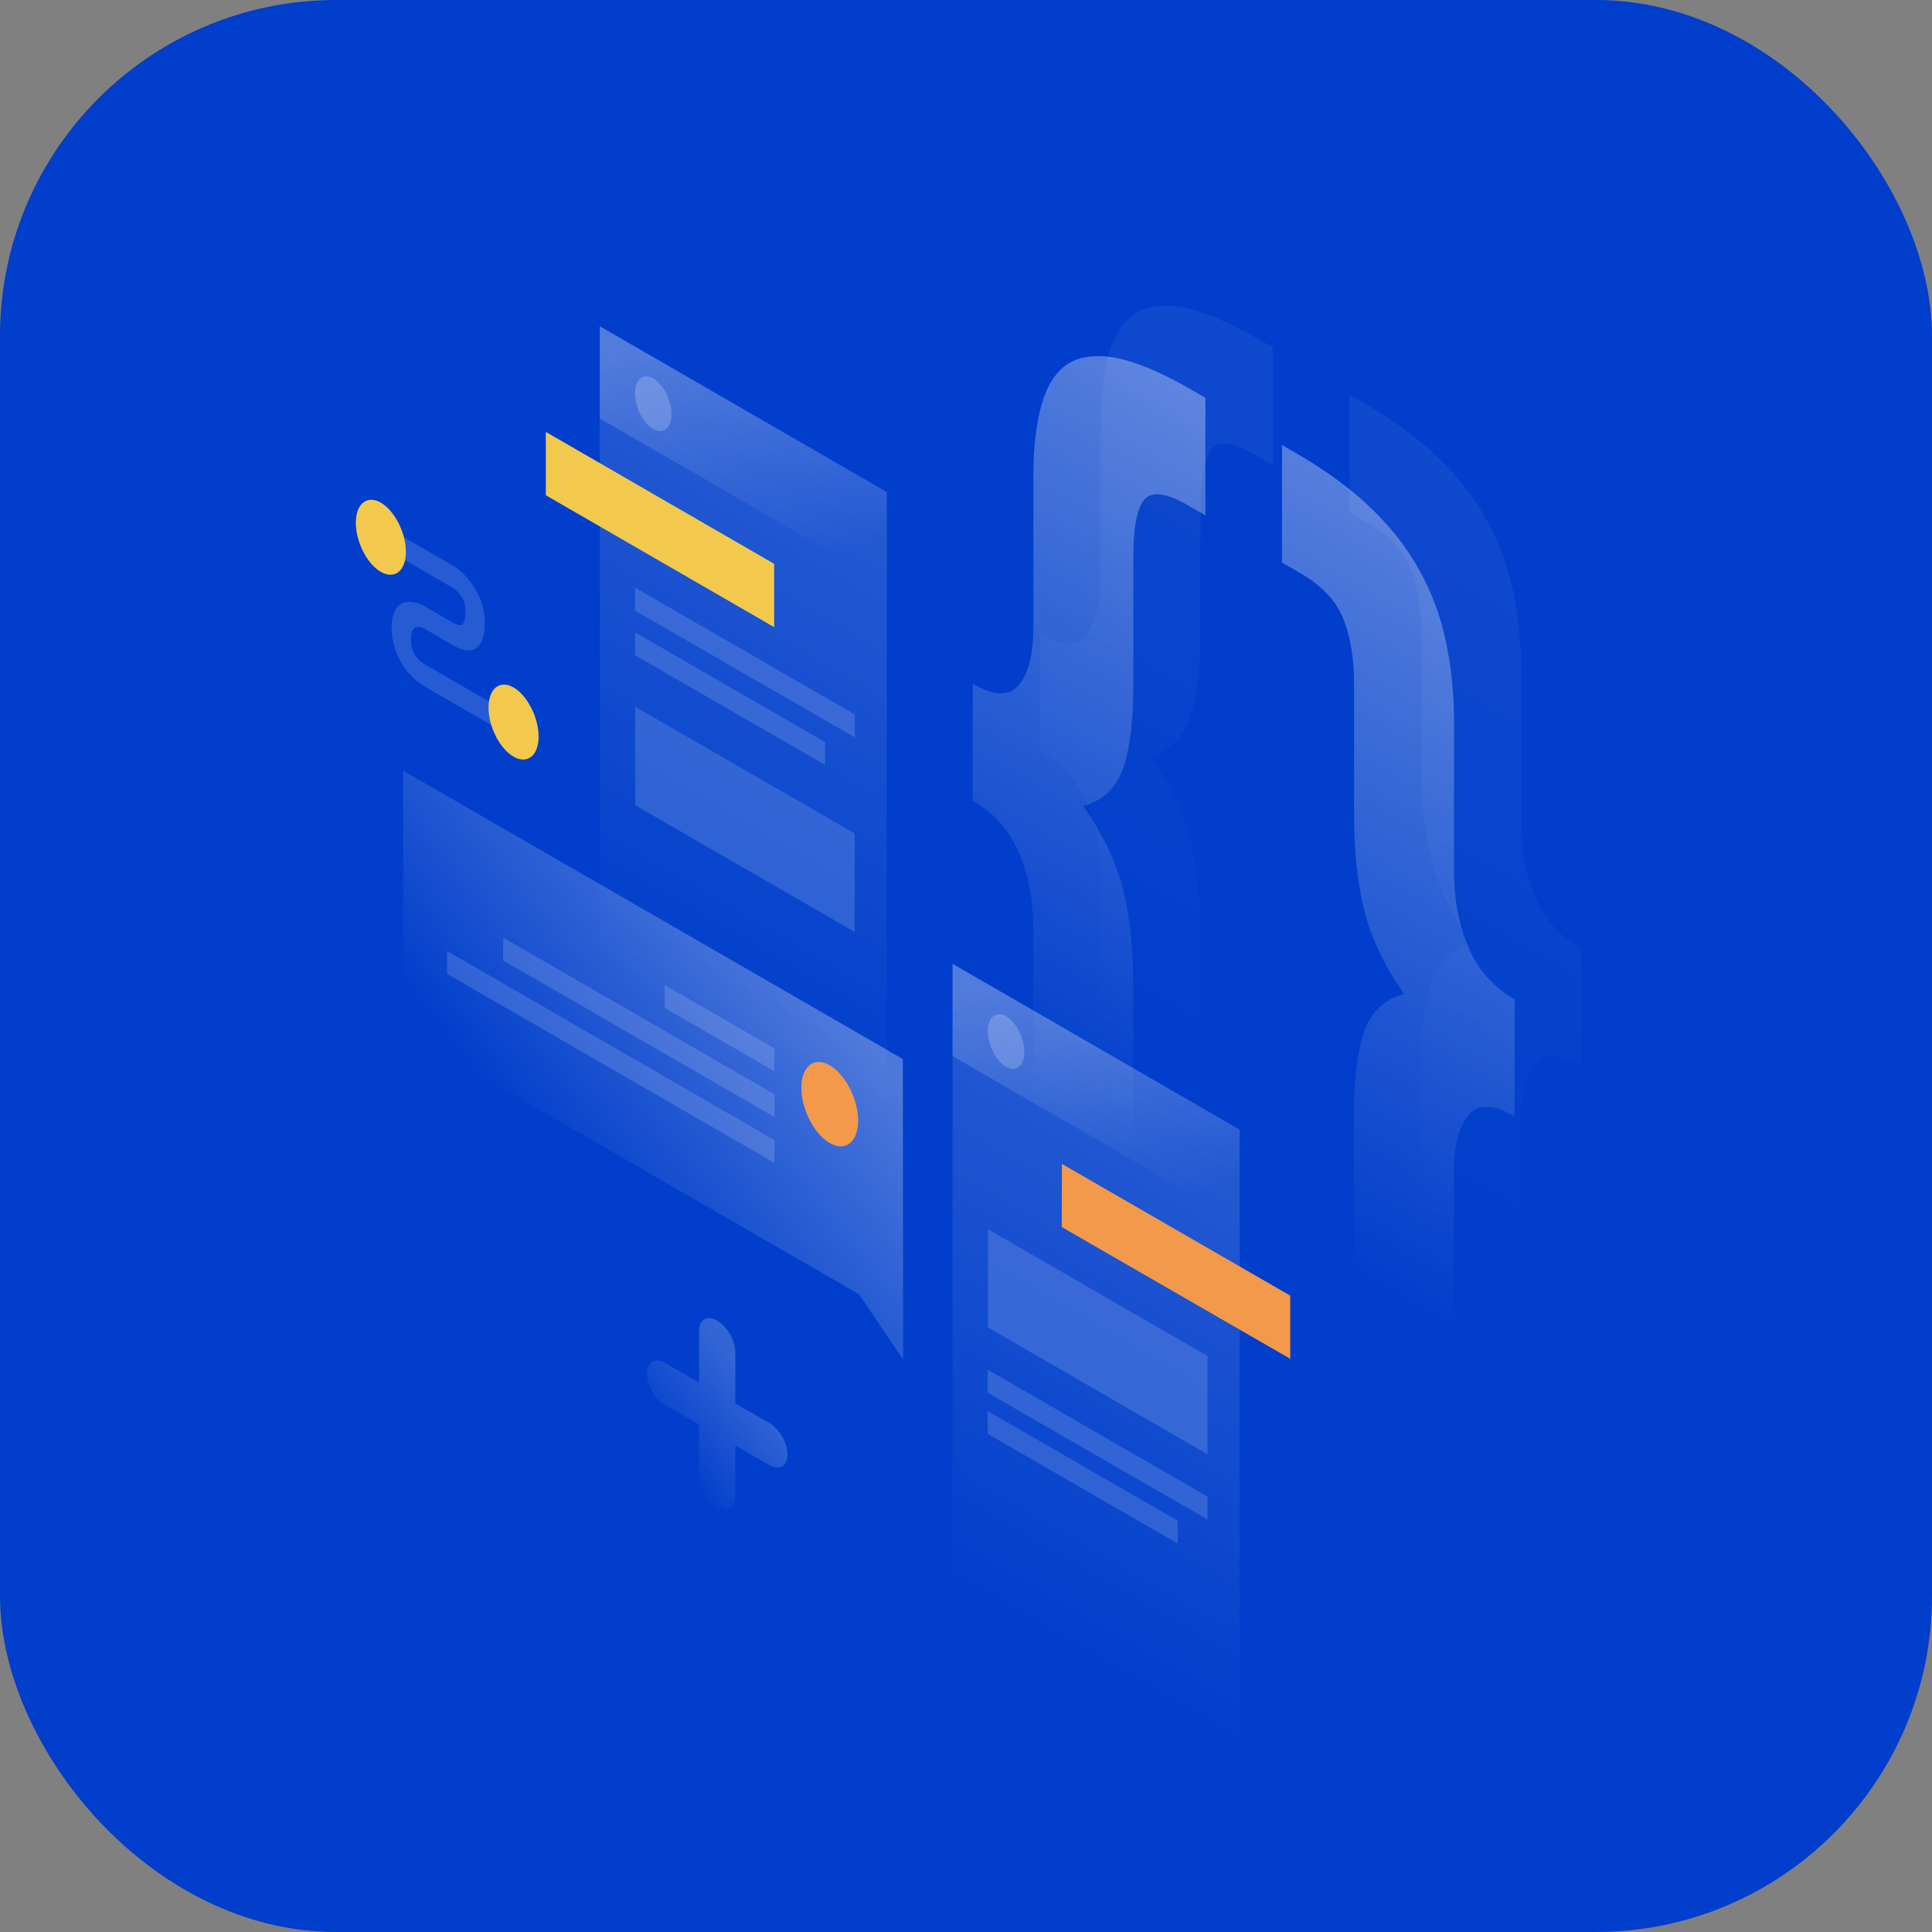 <svg width="1150" height="1150" viewBox="0 0 1150 1150" fill="none" xmlns="http://www.w3.org/2000/svg">
<rect x="0" y="0" width="1150" height="1150" fill="#808080" stroke="none"/>
<rect width="1150" height="1150" rx="200" fill="#003ECB"/>
<path opacity="0.07" d="M941.5 634.5C928.8 627.1 919.6 626.9 913.9 633.9C908.2 640.8 905.4 652.5 905.4 669V757.9C905.4 774.8 903.8 788.8 900.7 799.9C897.6 811.4 892.3 819.6 885 824.4C877.9 829.3 868.3 830.6 856.1 828.3C844.2 826.1 829.3 819.9 811.5 809.6L803 804.7V734.7L813.6 740.8C826.3 748.2 834.8 749.1 839.1 743.7C843.6 738.5 845.9 727.6 845.9 711.1V632.8C845.9 612.4 847.9 596.3 851.9 584.4C855.9 572.5 863.8 565 875.7 561.6C863.8 544.5 855.9 527.8 851.9 511.4C847.9 495 846 476.6 846 456.2V377.9C846 361.4 843.7 348 839.2 337.5C835 327.2 826.5 318.4 813.7 311L803.1 304.9V234.9L811.6 239.8C829.4 250.1 844.3 261 856.2 272.6C868.4 284.3 878 296.8 885.1 309.9C892.5 323.2 897.7 337.4 900.8 352.5C903.9 367.2 905.5 383.1 905.5 399.9V488.8C905.5 505.3 908.3 520.3 914 533.7C919.7 547.2 928.9 557.6 941.6 564.9L941.5 634.5Z" fill="url(#paint0_linear)"/>
<path opacity="0.07" d="M619 377C631.7 384.4 640.9 384.6 646.6 377.6C652.3 370.7 655.1 359 655.1 342.5V253.6C655.1 236.7 656.7 222.7 659.8 211.6C662.9 200.1 668 191.8 675.1 186.9C682.5 182.1 692.1 180.8 704 183C716.2 185.3 731.2 191.6 749 201.9L757.5 206.8V276.8L746.9 270.7C734.2 263.3 725.5 262.3 721 267.5C716.8 272.9 714.6 283.8 714.6 300.3V378.6C714.6 399 712.6 415.1 708.6 427C704.6 438.8 696.7 446.4 684.8 449.8C696.7 466.9 704.6 483.6 708.6 500C712.6 516.4 714.5 534.8 714.5 555.2V633.5C714.5 650 716.6 663.4 720.9 673.7C725.4 684.2 734.1 693.1 746.8 700.4L757.4 706.5V776.5L748.9 771.6C731.1 761.3 716.1 750.3 703.9 738.6C692 727 682.4 714.6 675 701.3C667.9 688.2 662.8 674.1 659.7 658.9C656.6 644.2 655 628.3 655 611.5V522.6C655 506.1 652.2 491.1 646.5 477.7C640.8 464.2 631.6 453.8 618.9 446.5L619 377Z" fill="url(#paint1_linear)"/>
<path opacity="0.4" d="M901.5 664.5C888.8 657.1 879.6 656.9 873.9 663.9C868.2 670.8 865.4 682.5 865.4 699V787.9C865.4 804.8 863.8 818.8 860.7 829.9C857.6 841.4 852.3 849.6 845 854.4C837.9 859.3 828.3 860.6 816.1 858.3C804.2 856.1 789.3 849.9 771.5 839.6L763 834.7V764.7L773.6 770.8C786.3 778.2 794.8 779.1 799.1 773.7C803.6 768.5 805.9 757.6 805.9 741.1V662.8C805.9 642.4 807.9 626.3 811.9 614.4C815.9 602.5 823.8 595 835.7 591.6C823.8 574.5 815.9 557.8 811.9 541.4C807.9 525 806 506.6 806 486.2V407.9C806 391.4 803.7 378 799.2 367.5C795 357.2 786.5 348.4 773.7 341L763.1 334.9V264.9L771.6 269.8C789.4 280.1 804.3 291 816.2 302.6C828.4 314.3 838 326.8 845.1 339.9C852.5 353.2 857.7 367.4 860.8 382.5C863.9 397.2 865.5 413.1 865.5 429.9V518.8C865.5 535.3 868.3 550.3 874 563.7C879.7 577.2 888.9 587.6 901.6 594.9L901.5 664.5Z" fill="url(#paint2_linear)"/>
<path opacity="0.4" d="M579 407C591.7 414.4 600.9 414.6 606.6 407.6C612.3 400.7 615.1 389 615.1 372.5V283.6C615.1 266.7 616.7 252.7 619.8 241.6C622.9 230.1 628 221.8 635.1 216.9C642.5 212.1 652.1 210.8 664 213C676.2 215.3 691.2 221.6 709 231.9L717.5 236.8V306.8L706.9 300.7C694.2 293.3 685.5 292.3 681 297.5C676.8 302.9 674.6 313.8 674.6 330.3V408.6C674.6 429 672.6 445.1 668.6 457C664.6 468.8 656.7 476.4 644.8 479.8C656.7 496.9 664.6 513.6 668.6 530C672.6 546.4 674.5 564.8 674.5 585.2V663.5C674.5 680 676.6 693.4 680.9 703.7C685.4 714.2 694.1 723.1 706.8 730.4L717.4 736.5V806.5L708.9 801.6C691.1 791.3 676.1 780.3 663.9 768.6C652 757 642.4 744.6 635 731.3C627.9 718.2 622.8 704.1 619.7 688.9C616.6 674.2 615 658.3 615 641.5V552.6C615 536.1 612.2 521.1 606.5 507.7C600.8 494.2 591.6 483.8 578.9 476.5L579 407Z" fill="url(#paint3_linear)"/>
<path opacity="0.15" d="M357 194.2L527.9 292.9L527.8 702.2L356.9 603.5L357 194.2Z" fill="url(#paint4_linear)"/>
<path d="M324.9 257.1L460.8 335.6V373.3L324.9 294.8V257.1Z" fill="#F2C94C"/>
<path opacity="0.15" d="M378.1 420.7L508.7 496.1V554.7L378.1 479.3V420.7Z" fill="white"/>
<path opacity="0.15" d="M378 349.8L508.8 425.3V438.9L378 363.5V349.8Z" fill="white"/>
<path opacity="0.15" d="M378 376.4L491.1 441.7V455.3L378 390V376.4Z" fill="white"/>
<path opacity="0.2" d="M357 194.2L527.9 292.9V347.8L357 249.1V194.2Z" fill="url(#paint5_linear)"/>
<path opacity="0.2" d="M399.7 246.6C399.7 254.9 394.8 258.8 388.8 255.4C382.8 251.9 378 242.4 378 234.1C378 225.8 382.9 221.9 388.9 225.3C394.8 228.8 399.7 238.3 399.7 246.6Z" fill="white"/>
<path opacity="0.15" d="M567 573.7L737.9 672.4L737.8 1081.7L566.9 983L567 573.7Z" fill="url(#paint6_linear)"/>
<path d="M632.1 692.8L768 771.2V808.8L632 730.4L632.1 692.8Z" fill="#F2994A"/>
<path opacity="0.15" d="M588.1 731.7L718.8 807.2V865.7L588.1 790.2V731.7Z" fill="white"/>
<path opacity="0.15" d="M587.9 815.3L718.7 890.8V904.4L587.9 829V815.3Z" fill="white"/>
<path opacity="0.15" d="M587.9 839.9L701 905.2V918.8L587.9 853.5V839.9Z" fill="white"/>
<path opacity="0.2" d="M567 573.7L737.9 672.4V727.3L567 628.6V573.7Z" fill="url(#paint7_linear)"/>
<path opacity="0.2" d="M609.7 626.2C609.7 634.5 604.8 638.4 598.8 635C592.8 631.5 588 622 588 613.7C588 605.4 592.9 601.5 598.9 604.9C604.8 608.3 609.7 617.9 609.7 626.2Z" fill="white"/>
<path opacity="0.3" d="M537.4 630.4L239.9 458.7L240 613.8L511.3 770.4L537.6 809.3L537.4 630.4Z" fill="url(#paint8_linear)"/>
<path opacity="0.15" d="M460.9 624L395.7 586.4V600L460.9 637.6V624Z" fill="white"/>
<path opacity="0.15" d="M460.9 651.3L299.5 558.1V571.7L461 664.9L460.9 651.3Z" fill="white"/>
<path opacity="0.15" d="M461 678.6L266.1 566.1V579.7L461 692.2V678.6Z" fill="white"/>
<path d="M477 647.5C477 660.3 484.6 675 493.9 680.4C503.2 685.8 510.8 679.8 510.8 667C510.8 654.2 503.2 639.5 493.9 634.1C484.5 628.7 477 634.7 477 647.5Z" fill="#F2994A"/>
<path opacity="0.15" d="M269.3 349.8L229.9 327V313.7L269.3 336.5C272.5 338.4 277.2 342.1 281.2 347.9C285.5 354.1 288.6 361.9 288.6 370.4C288.6 379.8 286.2 385.1 281.7 386.7C277.4 388.1 272.4 385.7 269.3 383.9L253.1 374.5L253 374.4C251.6 373.6 249.4 372.8 247.7 373.3C246.3 373.7 244.6 375.2 244.6 380.4C244.6 385.6 246.2 388.8 247.6 390.7C249.3 393.1 251.5 394.8 252.9 395.5L253.1 395.6L302.7 424.2V437.5L253.4 409C250 407.2 245.1 403.5 240.9 397.6C236.3 391.1 233.1 382.9 233.1 373.7C233.1 364.6 236.3 359.9 240.8 358.6C245 357.4 249.9 359.2 253.3 361.2L269.4 370.5C271.7 371.8 273.5 372.4 274.6 372C275.5 371.7 277.1 370.4 277.1 363.7C277.1 359.3 275.7 356.5 274.3 354.5C272.7 352.3 270.6 350.5 269.3 349.8Z" fill="white"/>
<path d="M241.6 328.4C241.6 339.8 234.9 345.1 226.7 340.4C218.5 335.7 211.8 322.6 211.8 311.2C211.8 299.8 218.5 294.5 226.7 299.2C234.9 304 241.6 317.1 241.6 328.4Z" fill="#F2C94C"/>
<path d="M320.6 438.4C320.6 449.8 313.9 455.1 305.7 450.4C297.5 445.7 290.8 432.6 290.8 421.2C290.8 409.8 297.5 404.5 305.7 409.2C313.9 414 320.6 427.1 320.6 438.4Z" fill="#F2C94C"/>
<path opacity="0.2" d="M426.9 786.1C432.9 789.6 437.7 797.9 437.7 804.9V835.4L457.9 847C463.9 850.5 468.7 858.8 468.7 865.8C468.7 872.7 463.8 875.5 457.9 872.1L437.7 860.5V891C437.7 897.9 432.8 900.7 426.9 897.3C420.9 893.8 416.1 885.5 416.1 878.5V848L395.9 836.4C389.9 832.9 385.1 824.6 385.1 817.6C385.1 810.7 390 807.9 395.9 811.3L416.1 822.9V792.4C416.1 785.4 420.9 782.6 426.9 786.1Z" fill="url(#paint9_linear)"/>
<defs>
<linearGradient id="paint0_linear" x1="1004.41" y1="255.118" x2="757.783" y2="682.566" gradientUnits="userSpaceOnUse">
<stop stop-color="white"/>
<stop offset="1" stop-color="white" stop-opacity="0"/>
</linearGradient>
<linearGradient id="paint1_linear" x1="885.826" y1="184.847" x2="639.196" y2="612.295" gradientUnits="userSpaceOnUse">
<stop stop-color="white"/>
<stop offset="1" stop-color="white" stop-opacity="0"/>
</linearGradient>
<linearGradient id="paint2_linear" x1="964.414" y1="285.118" x2="717.783" y2="712.566" gradientUnits="userSpaceOnUse">
<stop stop-color="white"/>
<stop offset="1" stop-color="white" stop-opacity="0"/>
</linearGradient>
<linearGradient id="paint3_linear" x1="845.826" y1="214.847" x2="599.195" y2="642.294" gradientUnits="userSpaceOnUse">
<stop stop-color="white"/>
<stop offset="1" stop-color="white" stop-opacity="0"/>
</linearGradient>
<linearGradient id="paint4_linear" x1="531.001" y1="294.653" x2="367.732" y2="577.517" gradientUnits="userSpaceOnUse">
<stop stop-color="white"/>
<stop offset="1" stop-color="white" stop-opacity="0"/>
</linearGradient>
<linearGradient id="paint5_linear" x1="415.636" y1="195.036" x2="467.65" y2="342.513" gradientUnits="userSpaceOnUse">
<stop stop-color="white"/>
<stop offset="1" stop-color="white" stop-opacity="0"/>
</linearGradient>
<linearGradient id="paint6_linear" x1="740.993" y1="674.178" x2="577.725" y2="957.041" gradientUnits="userSpaceOnUse">
<stop stop-color="white"/>
<stop offset="1" stop-color="white" stop-opacity="0"/>
</linearGradient>
<linearGradient id="paint7_linear" x1="625.629" y1="574.561" x2="677.642" y2="722.038" gradientUnits="userSpaceOnUse">
<stop stop-color="white"/>
<stop offset="1" stop-color="white" stop-opacity="0"/>
</linearGradient>
<linearGradient id="paint8_linear" x1="472.532" y1="568.332" x2="318.881" y2="688.636" gradientUnits="userSpaceOnUse">
<stop stop-color="white"/>
<stop offset="1" stop-color="white" stop-opacity="0"/>
</linearGradient>
<linearGradient id="paint9_linear" x1="447.759" y1="825.063" x2="395.387" y2="866.368" gradientUnits="userSpaceOnUse">
<stop stop-color="white"/>
<stop offset="1" stop-color="white" stop-opacity="0"/>
</linearGradient>
</defs>
</svg>

